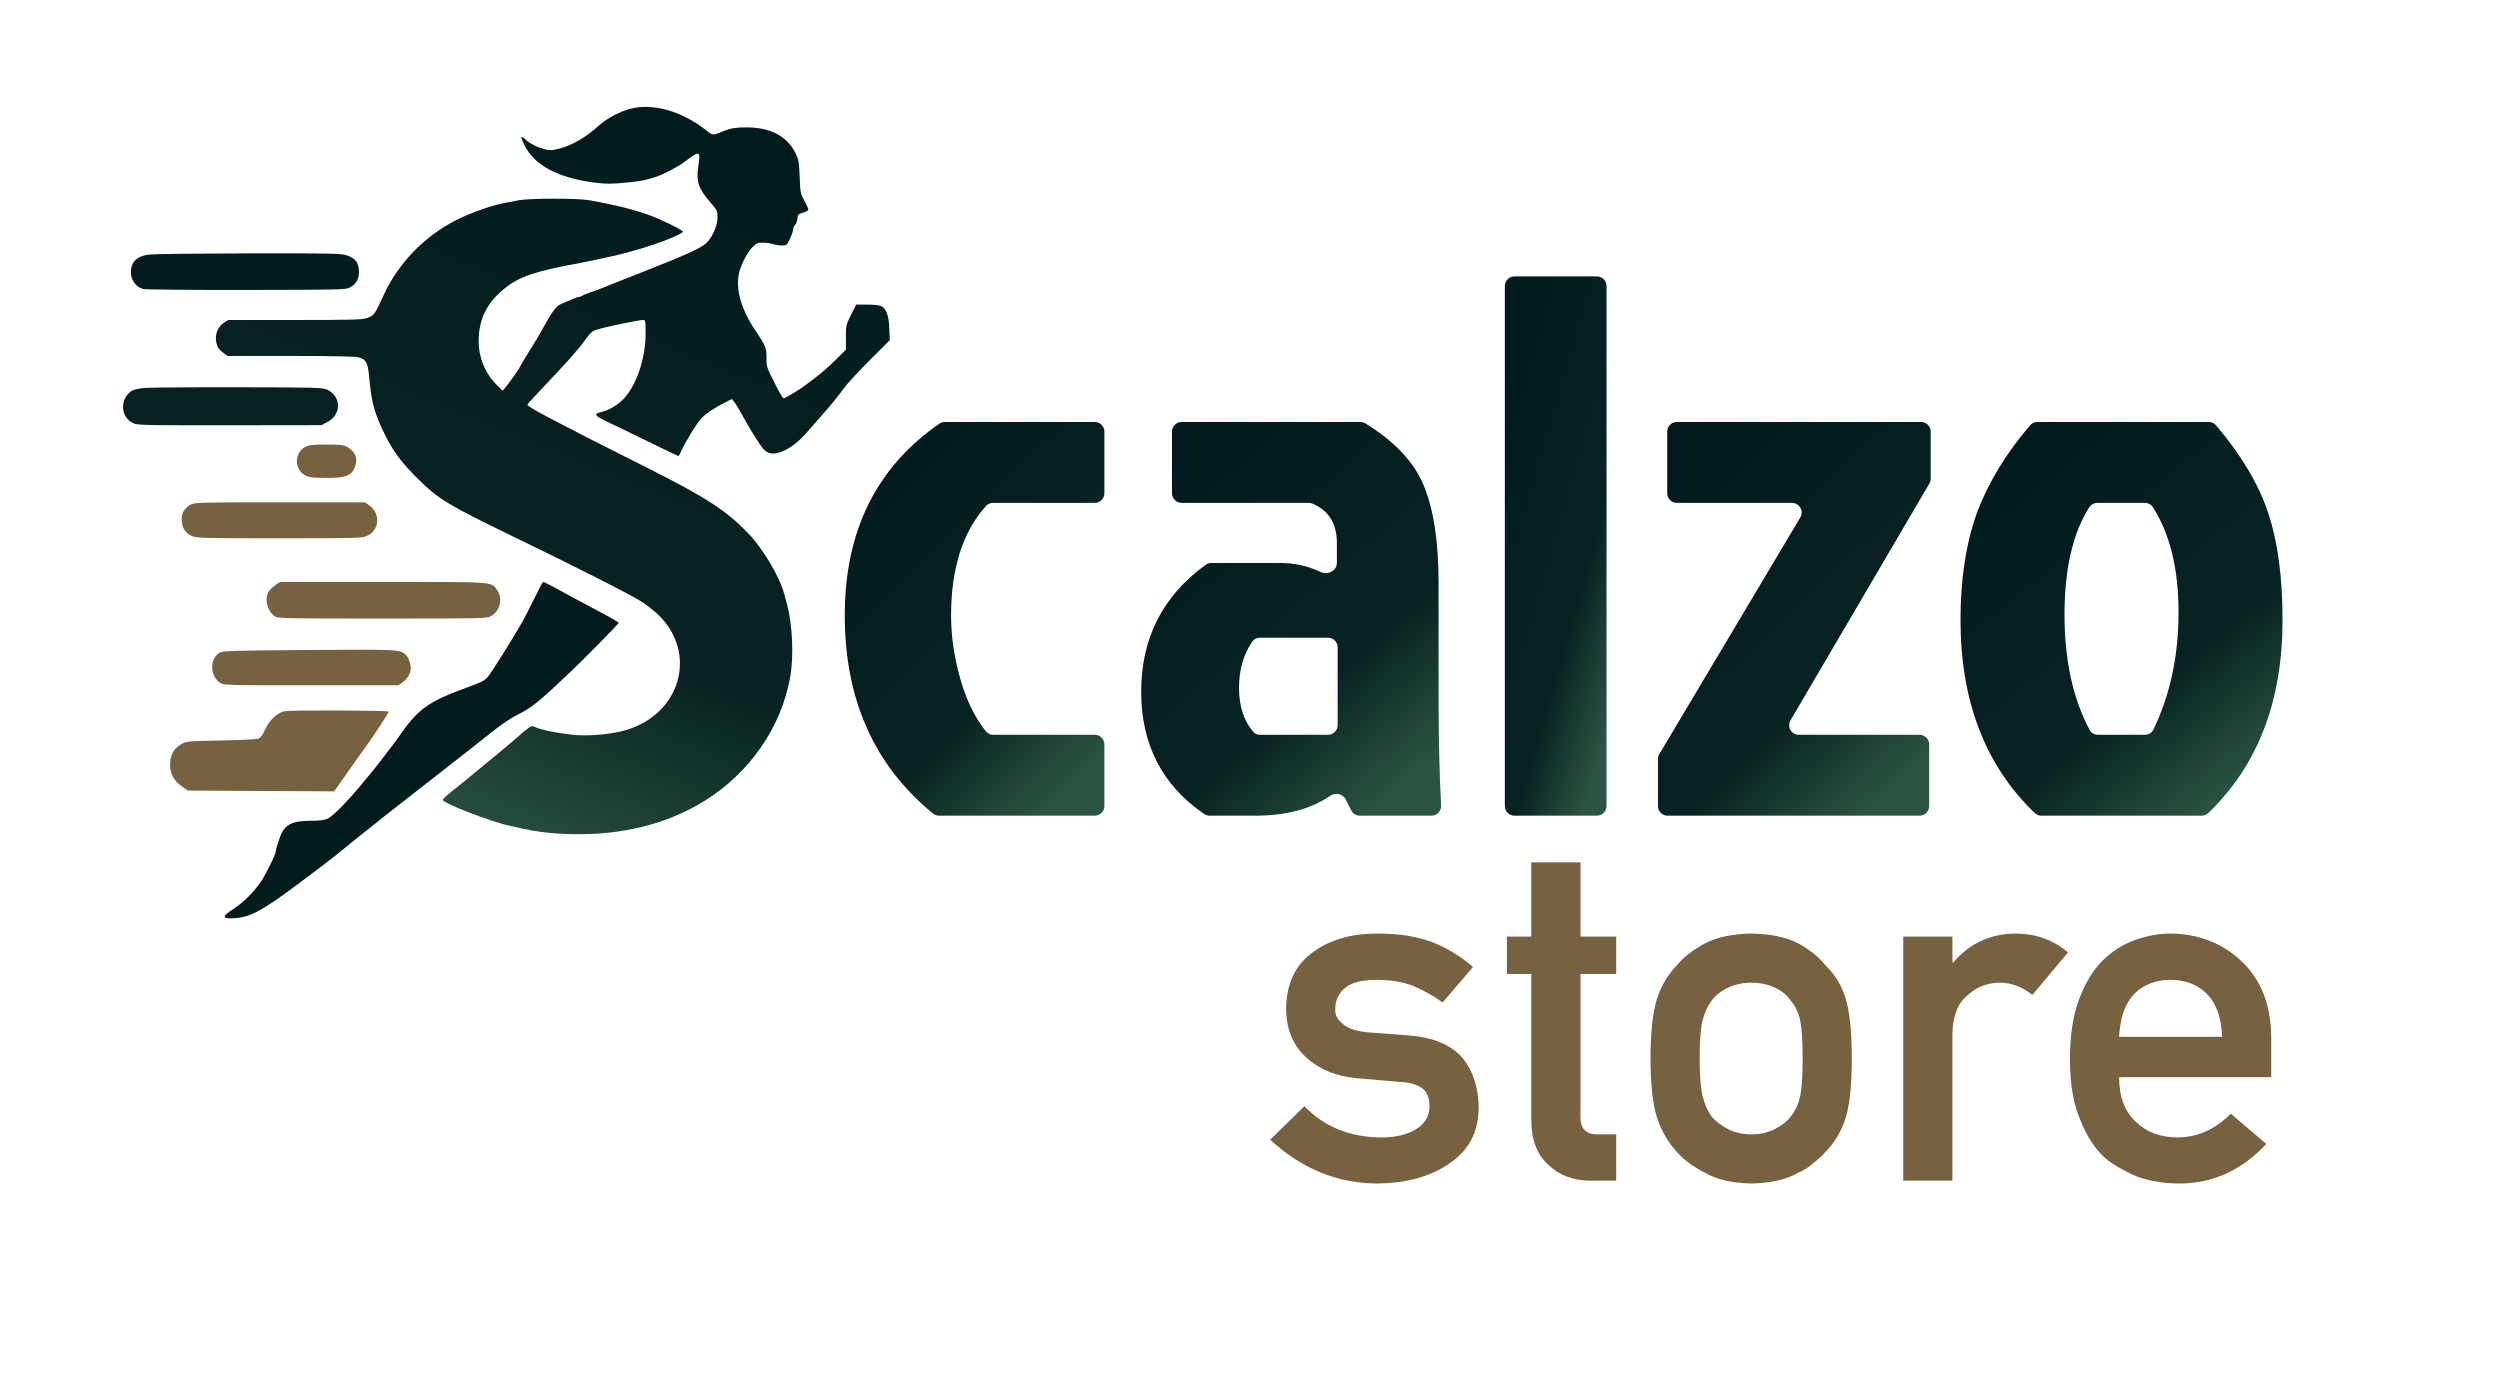 <svg width="2596" height="1434" viewBox="0 0 2596 1434" fill="none" xmlns="http://www.w3.org/2000/svg">
<path d="M655.051 112.807C643.584 115.74 629.984 122.94 621.717 130.54C608.784 142.407 593.984 150.94 580.517 154.407C572.917 156.274 570.784 156.407 565.317 154.94C557.451 152.807 550.784 149.34 545.851 145.073C543.717 143.073 541.717 141.873 541.317 142.273C540.917 142.54 542.384 146.273 544.517 150.54C554.784 171.74 579.451 184.807 618.251 189.74C629.451 191.074 635.317 191.074 648.917 189.74C658.117 188.94 667.584 187.607 669.717 186.94C671.984 186.274 676.384 185.074 679.717 184.14C687.051 182.007 703.984 173.34 710.384 168.407C726.517 156.007 727.717 156.274 725.184 172.14C722.784 188.54 725.051 195.607 737.317 209.74C744.651 218.274 745.051 218.94 745.051 225.874C745.051 234.674 739.184 247.607 732.651 253.073C726.784 258.14 710.117 265.607 669.717 281.474C634.251 295.474 631.184 296.673 626.117 298.807C624.384 299.607 619.184 301.473 614.384 303.073C609.584 304.673 605.184 306.54 604.517 307.207C603.717 307.74 602.384 308.273 601.451 308.273C600.517 308.273 596.784 309.473 593.317 311.073C589.851 312.54 585.184 314.674 582.784 315.607C577.051 318.14 573.717 322.807 561.851 344.273C559.717 348.273 553.717 358.14 548.784 366.007C543.851 374.007 539.717 380.807 539.717 381.207C539.717 382.14 531.584 393.74 526.651 400.007L521.984 405.74L516.384 400.274C503.984 388.14 497.051 371.607 497.051 354.407C497.051 331.874 505.051 315.207 523.051 300.273C538.651 287.34 555.317 281.607 603.717 272.807C606.251 272.407 613.851 270.807 620.384 269.34C627.051 268.007 634.784 266.274 637.717 265.607C640.651 264.94 645.184 263.874 647.717 263.207C650.251 262.407 655.984 260.807 660.384 259.607C680.784 254.14 709.051 243.073 709.051 240.54C709.051 239.34 698.384 233.74 684.384 227.474C667.051 219.874 644.917 213.874 612.384 208.007C599.851 205.74 549.851 205.74 538.384 208.007C533.584 208.94 526.384 210.407 522.384 211.073C510.117 213.473 487.851 221.34 473.984 228.407C440.917 245.074 413.451 273.34 398.251 306.674C388.784 327.34 388.517 327.607 381.051 330.273C376.251 332.007 364.384 332.273 306.251 332.273H237.051L232.384 335.207C226.517 339.074 223.184 346.94 224.384 354.274C225.317 360.14 226.651 362.274 232.251 366.674L236.117 369.607H301.584C340.784 369.607 368.917 370.14 371.851 370.94C380.651 373.34 382.117 376.407 383.717 394.94C385.851 418.14 389.051 429.874 399.851 451.607C408.251 468.674 416.917 480.274 433.584 496.94C455.051 518.14 465.317 524.407 531.051 556.274C597.717 588.407 657.184 618.674 667.317 625.474C673.984 629.874 682.651 637.074 686.517 641.34C725.451 683.34 703.451 745.874 644.784 759.474C629.451 763.074 607.717 764.54 593.984 762.94C575.851 760.807 561.184 757.74 554.784 754.674C552.251 753.474 550.917 754.007 544.784 759.074C540.917 762.274 537.451 765.207 537.051 765.74C535.584 767.34 478.251 814.807 469.317 821.607C464.117 825.607 459.851 829.74 459.717 830.54C459.717 834.007 509.717 853.34 529.717 857.607C532.651 858.274 538.917 859.607 543.717 860.674C565.984 865.607 593.184 867.34 620.651 865.607C661.851 862.94 699.584 851.474 731.451 831.74C778.517 802.54 811.317 755.207 820.517 703.074C824.384 681.607 822.917 648.94 817.451 628.274C816.384 624.274 815.051 619.074 814.384 616.94C809.851 599.34 792.251 569.607 776.784 553.607C753.984 530.007 733.051 516.407 671.717 485.607C580.651 439.874 547.717 422.54 547.717 420.407C547.717 419.74 550.251 416.674 553.451 413.474C567.317 398.94 593.584 370.674 596.117 367.34C597.717 365.207 599.851 362.807 600.784 361.74C601.851 360.674 604.917 356.807 607.584 353.073C614.251 344.007 615.184 343.34 624.517 340.94C635.584 338.007 664.117 332.273 667.584 332.273C670.251 332.273 670.384 332.94 670.384 346.14C670.384 371.607 661.451 398.807 648.117 413.607C642.251 420.14 631.451 426.54 623.451 428.14C616.651 429.607 617.717 431.74 627.317 436.407C632.251 438.674 651.584 448.007 670.117 457.074C688.784 466.14 704.117 473.607 704.517 473.607C704.784 473.607 706.384 470.807 707.984 467.207C712.784 457.074 723.717 439.207 728.251 434.407C732.517 429.74 742.517 423.074 753.584 417.607L759.984 414.274L762.917 418.007C764.384 420.14 767.184 424.54 769.051 428.007C777.717 444.14 789.717 463.474 793.317 466.94C798.651 472.274 805.584 472.274 815.984 467.074C825.317 462.274 831.584 456.674 846.117 439.607C852.517 432.274 857.984 426.007 858.384 425.607C860.384 423.607 871.984 409.207 877.051 402.274C880.251 397.874 892.117 385.074 903.451 373.74L923.984 353.207L923.451 341.073C922.917 327.473 920.251 320.274 914.917 317.74C913.051 316.94 906.517 316.273 900.384 316.273H889.051L883.717 326.94C878.651 337.074 878.384 338.007 878.384 350.273V363.074L867.451 374.007C861.317 380.007 852.517 387.874 847.717 391.34C842.917 394.94 837.851 398.807 836.384 400.007C832.117 403.474 815.317 413.607 813.717 413.607C812.917 413.607 808.517 406.274 804.117 397.207C796.251 381.74 795.851 380.54 795.984 371.607C795.984 361.474 795.051 359.074 785.184 344.407C769.317 321.074 763.317 299.607 767.717 282.273C769.984 273.607 776.651 261.207 781.717 256.273C785.717 252.407 787.184 251.874 792.651 252.007C796.251 252.007 800.784 252.807 802.784 253.474C804.917 254.274 808.917 254.94 811.851 254.94C816.917 254.94 817.184 254.674 820.384 247.74C822.251 243.74 823.717 239.34 823.717 237.874C823.717 236.407 824.517 234.54 825.584 233.607C826.651 232.807 827.717 229.874 827.984 227.207C828.384 222.807 828.917 222.14 833.584 220.94C836.517 220.007 839.051 218.807 839.317 218.007C839.584 217.207 837.851 212.94 835.451 208.674C831.184 201.34 831.051 200.14 830.384 183.607C829.717 168.007 829.317 165.474 825.851 158.674C817.317 141.474 799.851 132.273 775.584 132.273C763.984 132.273 758.784 133.073 751.051 136.273C739.717 140.807 740.384 140.94 733.184 135.207C708.384 115.607 678.384 106.94 655.051 112.807Z" fill="url(#paint0_linear_1_19)"/>
<path d="M155.717 264.274C145.317 265.34 139.184 269.074 136.917 276.007C133.451 286.54 139.051 297.74 149.051 300.14C151.584 300.674 199.984 301.207 256.384 301.074C352.517 300.94 359.317 300.807 363.451 298.54C370.251 294.807 373.317 288.94 372.651 280.54C372.117 272.14 368.651 268.007 359.984 265.074C354.651 263.207 341.584 262.94 259.184 263.074C207.051 263.207 160.517 263.74 155.717 264.274Z" fill="#021C1D"/>
<path d="M150.917 402.807C143.984 403.34 138.784 404.54 136.517 406.007C124.651 413.874 124.917 432.007 136.917 438.674C142.117 441.607 142.117 441.607 237.851 441.607L333.717 441.474L339.717 438.407C354.517 430.94 354.784 412.007 340.117 404.807C335.317 402.407 330.251 402.274 248.384 402.14C200.784 402.007 156.917 402.407 150.917 402.807Z" fill="#062120"/>
<path d="M317.184 464.007C307.317 468.94 305.317 482.94 313.184 490.807C317.851 495.474 321.717 496.274 340.117 496.274C358.651 496.274 364.917 493.874 368.251 485.474C371.851 476.407 369.584 469.607 361.051 464.407C356.917 462.007 354.384 461.607 339.051 461.607C325.184 461.607 320.784 462.14 317.184 464.007Z" fill="#766140"/>
<path d="M197.451 524.274C191.317 528.007 188.384 533.074 188.651 539.74C188.917 547.874 192.251 553.34 198.784 556.407C204.117 558.807 208.784 558.94 290.117 558.94C373.451 558.94 375.851 558.807 381.451 556.274C394.384 550.14 395.317 532.94 383.184 524.54L378.917 521.607H290.251C204.784 521.607 201.584 521.74 197.451 524.274Z" fill="#766140"/>
<path d="M286.384 607.207C283.984 608.94 280.784 611.74 279.451 613.607C274.251 620.674 277.051 633.874 284.784 639.607C288.251 642.274 290.517 642.274 397.051 642.274C503.317 642.274 505.851 642.274 510.117 639.607C519.184 634.274 522.251 621.74 516.651 613.474C510.251 603.74 516.651 604.274 397.584 604.274H290.784L286.384 607.207Z" fill="#766140"/>
<path d="M562.784 605.874C562.251 606.807 557.984 615.074 553.451 624.274C548.917 633.474 543.717 643.34 542.117 646.274C530.651 666.007 511.717 696.274 506.651 702.674C503.584 706.54 500.384 708.274 486.384 713.34C444.117 728.674 433.851 736.14 413.051 766.54C410.251 770.674 390.651 796.14 386.517 801.074C384.651 803.34 380.651 808.14 377.717 811.74C362.651 830.14 346.784 846.674 340.784 849.74C336.917 851.74 333.051 852.274 322.384 852.274C302.651 852.274 294.784 856.674 290.384 870.274C289.451 873.207 288.251 876.94 287.584 878.674C286.917 880.407 286.384 882.674 286.384 883.74C286.384 887.074 276.517 907.207 270.784 915.74C263.317 926.674 252.651 937.207 241.984 944.14C231.317 951.074 230.517 953.607 239.184 953.607C258.117 953.607 270.517 947.207 311.184 916.674C328.917 903.474 344.784 891.34 346.517 889.874C348.251 888.407 359.984 878.94 372.384 868.94C384.917 859.074 395.984 850.14 397.051 849.207C398.117 848.274 420.384 830.94 446.384 810.674C472.384 790.407 501.184 767.874 510.384 760.407C521.451 751.607 531.184 745.074 539.451 741.074C551.984 734.807 560.384 728.007 590.384 699.607C605.851 685.074 642.384 647.874 642.384 646.807C642.384 645.874 634.784 641.607 607.051 626.94C599.717 623.074 587.317 616.407 579.451 612.007C571.584 607.74 564.917 604.274 564.517 604.274C564.117 604.274 563.451 605.074 562.784 605.874Z" fill="#021C1D"/>
<path d="M320.384 674.94C237.984 675.607 230.784 675.74 227.584 678.007C217.717 684.674 217.984 701.34 228.117 708.807C231.851 711.607 232.651 711.607 322.784 711.607H413.717L418.117 708.54C422.784 705.074 425.851 700.14 426.517 694.94C427.051 690.54 424.251 682.54 421.317 679.874C415.184 674.274 413.584 674.274 320.384 674.94Z" fill="#766140"/>
<path d="M295.184 738.54C286.784 740.674 279.184 748.407 274.251 759.607C272.517 763.607 270.251 766.14 268.117 767.074C266.117 767.74 248.917 768.54 229.717 768.94C199.984 769.34 194.117 769.74 190.251 771.607C180.651 776.54 176.917 782.674 176.651 793.874C176.517 803.34 180.517 810.807 188.651 816.54L195.051 820.94L271.051 821.34L347.051 821.74L363.051 798.94C371.851 786.407 379.717 775.474 380.384 774.54C383.584 770.94 403.717 740.14 403.717 738.94C403.717 737.607 300.251 737.207 295.184 738.54Z" fill="#766140"/>
<path d="M2293.06 844.297C2291.23 846.046 2288.79 847 2286.26 847H2119.73C2117.2 847 2114.76 846.046 2112.93 844.297C2061.51 794.949 2035.79 728.117 2035.79 643.8C2035.79 600.6 2041.66 563 2053.39 531C2065.19 500.225 2083.4 470.436 2108.02 441.633C2109.9 439.442 2112.65 438.2 2115.53 438.2H2293.63C2296.53 438.2 2299.29 439.457 2301.17 441.668C2327.28 472.455 2345.23 502.499 2354.99 531.8C2365.13 561.667 2370.19 599 2370.19 643.8C2370.19 728.117 2344.48 794.949 2293.06 844.297ZM2169.8 757.918C2171.48 761.089 2174.81 763 2178.4 763H2227.29C2231.04 763 2234.49 760.913 2236.12 757.539C2253.5 721.547 2262.19 680.967 2262.19 635.8C2262.19 590.718 2253.29 554.295 2235.49 526.532C2233.73 523.781 2230.65 522.2 2227.38 522.2H2177.78C2174.53 522.2 2171.46 523.761 2169.7 526.496C2152.43 553.415 2143.79 590.65 2143.79 638.2C2143.79 685.329 2152.46 725.235 2169.8 757.918Z" fill="url(#paint1_linear_1_19)"/>
<path d="M2004.84 497.083C2004.84 498.862 2004.36 500.609 2003.46 502.143L1859.27 747.94C1855.36 754.607 1860.17 763 1867.9 763H1993.24C1998.76 763 2003.24 767.477 2003.24 773V837C2003.24 842.523 1998.76 847 1993.24 847H1731.64C1726.11 847 1721.64 842.523 1721.64 837V788.153C1721.64 786.351 1722.12 784.583 1723.05 783.035L1869.43 537.318C1873.4 530.652 1868.6 522.2 1860.84 522.2H1741.24C1735.71 522.2 1731.24 517.723 1731.24 512.2V448.2C1731.24 442.677 1735.71 438.2 1741.24 438.2H1994.84C2000.36 438.2 2004.84 442.677 2004.84 448.2V497.083Z" fill="url(#paint2_linear_1_19)"/>
<path d="M1658.22 287C1663.74 287 1668.22 291.477 1668.22 297V837C1668.22 842.523 1663.74 847 1658.22 847H1572.62C1567.1 847 1562.62 842.523 1562.62 837V297C1562.62 291.477 1567.1 287 1572.62 287H1658.22Z" fill="url(#paint3_linear_1_19)"/>
<path d="M1389.01 672.2C1389.01 666.677 1384.54 662.2 1379.01 662.2H1308.19C1305.17 662.2 1302.27 663.542 1300.54 666.013C1291.25 679.203 1286.61 695.265 1286.61 714.2C1286.61 733.262 1291.54 748.517 1301.39 759.965C1303.13 761.975 1305.7 763 1308.35 763H1379.01C1384.54 763 1389.01 758.523 1389.01 753V672.2ZM1217.01 448.2C1217.01 442.677 1221.49 438.2 1227.01 438.2H1412.64C1414.46 438.2 1416.24 438.69 1417.78 439.64C1448.45 458.504 1468.73 480.158 1478.61 504.6C1488.75 529.133 1493.81 562.733 1493.81 605.4V725.4C1493.81 765.465 1494.69 802.471 1496.43 836.42C1496.73 842.163 1492.17 847 1486.42 847H1411.99C1408.21 847 1404.74 844.86 1403.05 841.472L1397.36 830.101C1394.39 824.145 1386.51 822.721 1381.03 826.503C1361.23 840.168 1335.36 847 1303.41 847H1256.01C1254.05 847 1252.13 846.428 1250.52 845.326C1206.85 815.538 1185.01 773.162 1185.01 718.2C1185.01 662.723 1207.35 618.802 1252.04 586.437C1253.7 585.232 1255.71 584.6 1257.77 584.6H1329.81C1344.39 584.6 1358.32 587.745 1371.59 594.036C1378.92 597.509 1388.21 592.609 1388.21 584.501V563.8C1388.21 543.666 1379.72 530.029 1362.73 522.887C1361.6 522.414 1360.39 522.2 1359.17 522.2H1227.01C1221.49 522.2 1217.01 517.723 1217.01 512.2V448.2Z" fill="url(#paint4_linear_1_19)"/>
<path d="M987.6 639C987.6 661.4 991.067 684.333 998 707.8C1004.38 728.887 1013.01 746.142 1023.89 759.563C1025.69 761.788 1028.44 763 1031.31 763H1136.8C1142.32 763 1146.8 767.477 1146.8 773V837C1146.8 842.523 1142.32 847 1136.8 847H975.096C972.833 847 970.625 846.231 968.872 844.799C907.757 794.844 877.2 726.245 877.2 639C877.2 551.587 909.955 485.23 975.466 439.931C977.105 438.797 979.065 438.2 981.058 438.2H1136.8C1142.32 438.2 1146.8 442.677 1146.8 448.2V512.2C1146.8 517.723 1142.32 522.2 1136.8 522.2H1031.06C1028.34 522.2 1025.72 523.296 1023.9 525.323C999.701 552.349 987.6 590.241 987.6 639Z" fill="url(#paint5_linear_1_19)"/>
<path d="M2358.43 1118.58H2200.47C2200.47 1138.92 2206.33 1154.39 2218.05 1164.96C2228.96 1175.71 2243.28 1181.08 2261.02 1181.08C2281.69 1181.08 2300.17 1172.86 2316.44 1156.42L2353.31 1187.91C2327.43 1215.58 2296.99 1229.26 2262 1228.93C2248.65 1228.93 2235.63 1226.98 2222.94 1223.07C2216.59 1220.95 2210.4 1218.11 2204.38 1214.53C2198.03 1211.43 2192.09 1207.61 2186.56 1203.05C2175.82 1193.61 2167.11 1180.43 2160.44 1163.5C2153.11 1147.22 2149.45 1126.07 2149.45 1100.02C2149.45 1074.96 2152.62 1054.12 2158.97 1037.52C2165.32 1020.6 2173.46 1007.25 2183.38 997.484C2193.48 987.556 2204.79 980.395 2217.32 976C2229.69 971.605 2241.9 969.408 2253.94 969.408C2282.91 969.734 2307.41 979.255 2327.43 997.973C2347.77 1017.02 2358.11 1043.22 2358.43 1076.59V1118.58ZM2200.47 1076.59H2307.41C2306.76 1056.89 2301.47 1042 2291.54 1031.91C2281.77 1022.31 2269.24 1017.5 2253.94 1017.5C2238.64 1017.5 2226.11 1022.31 2216.34 1031.91C2206.74 1042 2201.45 1056.89 2200.47 1076.59Z" fill="#766140"/>
<path d="M1976.35 1226V972.582H2027.38V999.438H2028.36C2045.12 979.418 2067.09 969.408 2094.27 969.408C2114.62 969.734 2132.36 976.244 2147.5 988.939L2110.39 1033.13C2099.64 1024.67 2088.5 1020.43 2076.94 1020.43C2063.92 1020.43 2052.77 1024.67 2043.49 1033.13C2033.08 1041.43 2027.7 1054.86 2027.38 1073.41V1226H1976.35Z" fill="#766140"/>
<path d="M1713.9 1099.05C1713.9 1072.35 1716.1 1051.85 1720.49 1037.52C1725.05 1023.53 1732.05 1011.73 1741.49 1002.12C1748.49 993.66 1758.25 986.091 1770.79 979.418C1783.16 973.07 1799.03 969.734 1818.39 969.408C1838.41 969.734 1854.61 973.07 1866.98 979.418C1879.19 986.091 1888.63 993.66 1895.3 1002.12C1905.39 1011.73 1912.55 1023.53 1916.78 1037.52C1920.85 1051.85 1922.89 1072.35 1922.89 1099.05C1922.89 1125.74 1920.85 1146.08 1916.78 1160.08C1912.55 1174.08 1905.39 1186.21 1895.3 1196.46C1892.04 1200.2 1888.06 1203.86 1883.34 1207.45C1879.1 1211.51 1873.65 1215.01 1866.98 1217.94C1854.61 1224.94 1838.41 1228.6 1818.39 1228.93C1799.03 1228.6 1783.16 1224.94 1770.79 1217.94C1758.25 1211.6 1748.49 1204.43 1741.49 1196.46C1732.05 1186.21 1725.05 1174.08 1720.49 1160.08C1716.1 1146.08 1713.9 1125.74 1713.9 1099.05ZM1871.86 1099.54C1871.86 1081.47 1871.05 1068.29 1869.42 1059.98C1867.79 1052.01 1864.46 1045.01 1859.41 1038.99C1855.67 1033.29 1850.13 1028.82 1842.81 1025.56C1835.81 1022.14 1827.67 1020.43 1818.39 1020.43C1809.77 1020.43 1801.79 1022.14 1794.47 1025.56C1787.47 1028.82 1781.77 1033.29 1777.38 1038.99C1772.98 1045.01 1769.81 1052.01 1767.86 1059.98C1765.9 1068.29 1764.93 1081.31 1764.93 1099.05C1764.93 1116.62 1765.9 1129.48 1767.86 1137.62C1769.81 1145.92 1772.98 1153.25 1777.38 1159.59C1781.77 1164.48 1787.47 1168.79 1794.47 1172.53C1801.79 1176.11 1809.77 1177.9 1818.39 1177.9C1827.67 1177.9 1835.81 1176.11 1842.81 1172.53C1850.13 1168.79 1855.67 1164.48 1859.41 1159.59C1864.46 1153.25 1867.79 1145.92 1869.42 1137.62C1871.05 1129.48 1871.86 1116.79 1871.86 1099.54Z" fill="#766140"/>
<path d="M1590.12 972.582V895.434H1641.15V972.582H1678.26V1011.4H1641.15V1159.11C1640.82 1171.96 1646.85 1178.23 1659.21 1177.9H1678.26V1226H1651.65C1633.74 1226 1619.09 1220.47 1607.7 1209.4C1595.98 1198.82 1590.12 1183.52 1590.12 1163.5V1011.4H1564.73V972.582H1590.12Z" fill="#766140"/>
<path d="M1354.53 1148.61C1375.2 1170.25 1401.89 1181.08 1434.61 1181.08C1449.25 1181.08 1461.22 1178.23 1470.49 1172.53C1479.77 1166.84 1484.41 1158.86 1484.41 1148.61C1484.41 1139.49 1481.64 1133.15 1476.11 1129.56C1470.41 1125.82 1462.84 1123.79 1453.4 1123.46L1408.48 1119.55C1387.16 1117.6 1369.83 1110.44 1356.48 1098.07C1342.81 1086.03 1335.81 1069.18 1335.48 1047.53C1335.81 1021.49 1345.01 1001.96 1363.07 988.939C1380.65 975.919 1402.95 969.408 1429.97 969.408C1441.69 969.408 1452.18 970.141 1461.46 971.605C1470.74 973.233 1479.45 975.512 1487.58 978.441C1503.21 984.789 1517.21 993.334 1529.58 1004.08L1498.08 1040.94C1488.32 1033.94 1477.98 1028.16 1467.08 1023.61C1456.33 1019.54 1443.96 1017.5 1429.97 1017.5C1414.02 1017.5 1402.87 1020.35 1396.52 1026.05C1389.85 1031.75 1386.51 1039.07 1386.51 1048.02C1386.18 1053.72 1388.71 1058.68 1394.08 1062.91C1398.96 1067.63 1407.59 1070.65 1419.96 1071.95L1461.95 1075.12C1488.32 1077.07 1507.36 1085.05 1519.08 1099.05C1529.98 1112.72 1535.44 1130.05 1535.44 1151.05C1535.11 1175.63 1525.1 1194.59 1505.41 1207.93C1485.88 1221.61 1460.89 1228.6 1430.46 1228.93C1389.11 1228.93 1351.92 1213.79 1318.88 1183.52L1354.53 1148.61Z" fill="#766140"/>
<defs>
<linearGradient id="paint0_linear_1_19" x1="418.989" y1="866.261" x2="729.136" y2="111" gradientUnits="userSpaceOnUse">
<stop stop-color="#2D5442"/>
<stop offset="0.326" stop-color="#072321"/>
<stop offset="1" stop-color="#011B1C"/>
</linearGradient>
<linearGradient id="paint1_linear_1_19" x1="2293.78" y1="847" x2="2024.1" y2="508.368" gradientUnits="userSpaceOnUse">
<stop stop-color="#2D5442"/>
<stop offset="0.326" stop-color="#072321"/>
<stop offset="1" stop-color="#011B1C"/>
</linearGradient>
<linearGradient id="paint2_linear_1_19" x1="1940.13" y1="847" x2="1663.94" y2="553.307" gradientUnits="userSpaceOnUse">
<stop stop-color="#2D5442"/>
<stop offset="0.326" stop-color="#072321"/>
<stop offset="1" stop-color="#011B1C"/>
</linearGradient>
<linearGradient id="paint3_linear_1_19" x1="1644.09" y1="847" x2="1441.61" y2="788.391" gradientUnits="userSpaceOnUse">
<stop stop-color="#2D5442"/>
<stop offset="0.326" stop-color="#072321"/>
<stop offset="1" stop-color="#011B1C"/>
</linearGradient>
<linearGradient id="paint4_linear_1_19" x1="1425.72" y1="847" x2="1152.45" y2="526.849" gradientUnits="userSpaceOnUse">
<stop stop-color="#2D5442"/>
<stop offset="0.326" stop-color="#072321"/>
<stop offset="1" stop-color="#011B1C"/>
</linearGradient>
<linearGradient id="paint5_linear_1_19" x1="1085.2" y1="847" x2="808.512" y2="566.903" gradientUnits="userSpaceOnUse">
<stop stop-color="#2D5442"/>
<stop offset="0.326" stop-color="#072321"/>
<stop offset="1" stop-color="#011B1C"/>
</linearGradient>
</defs>
</svg>
